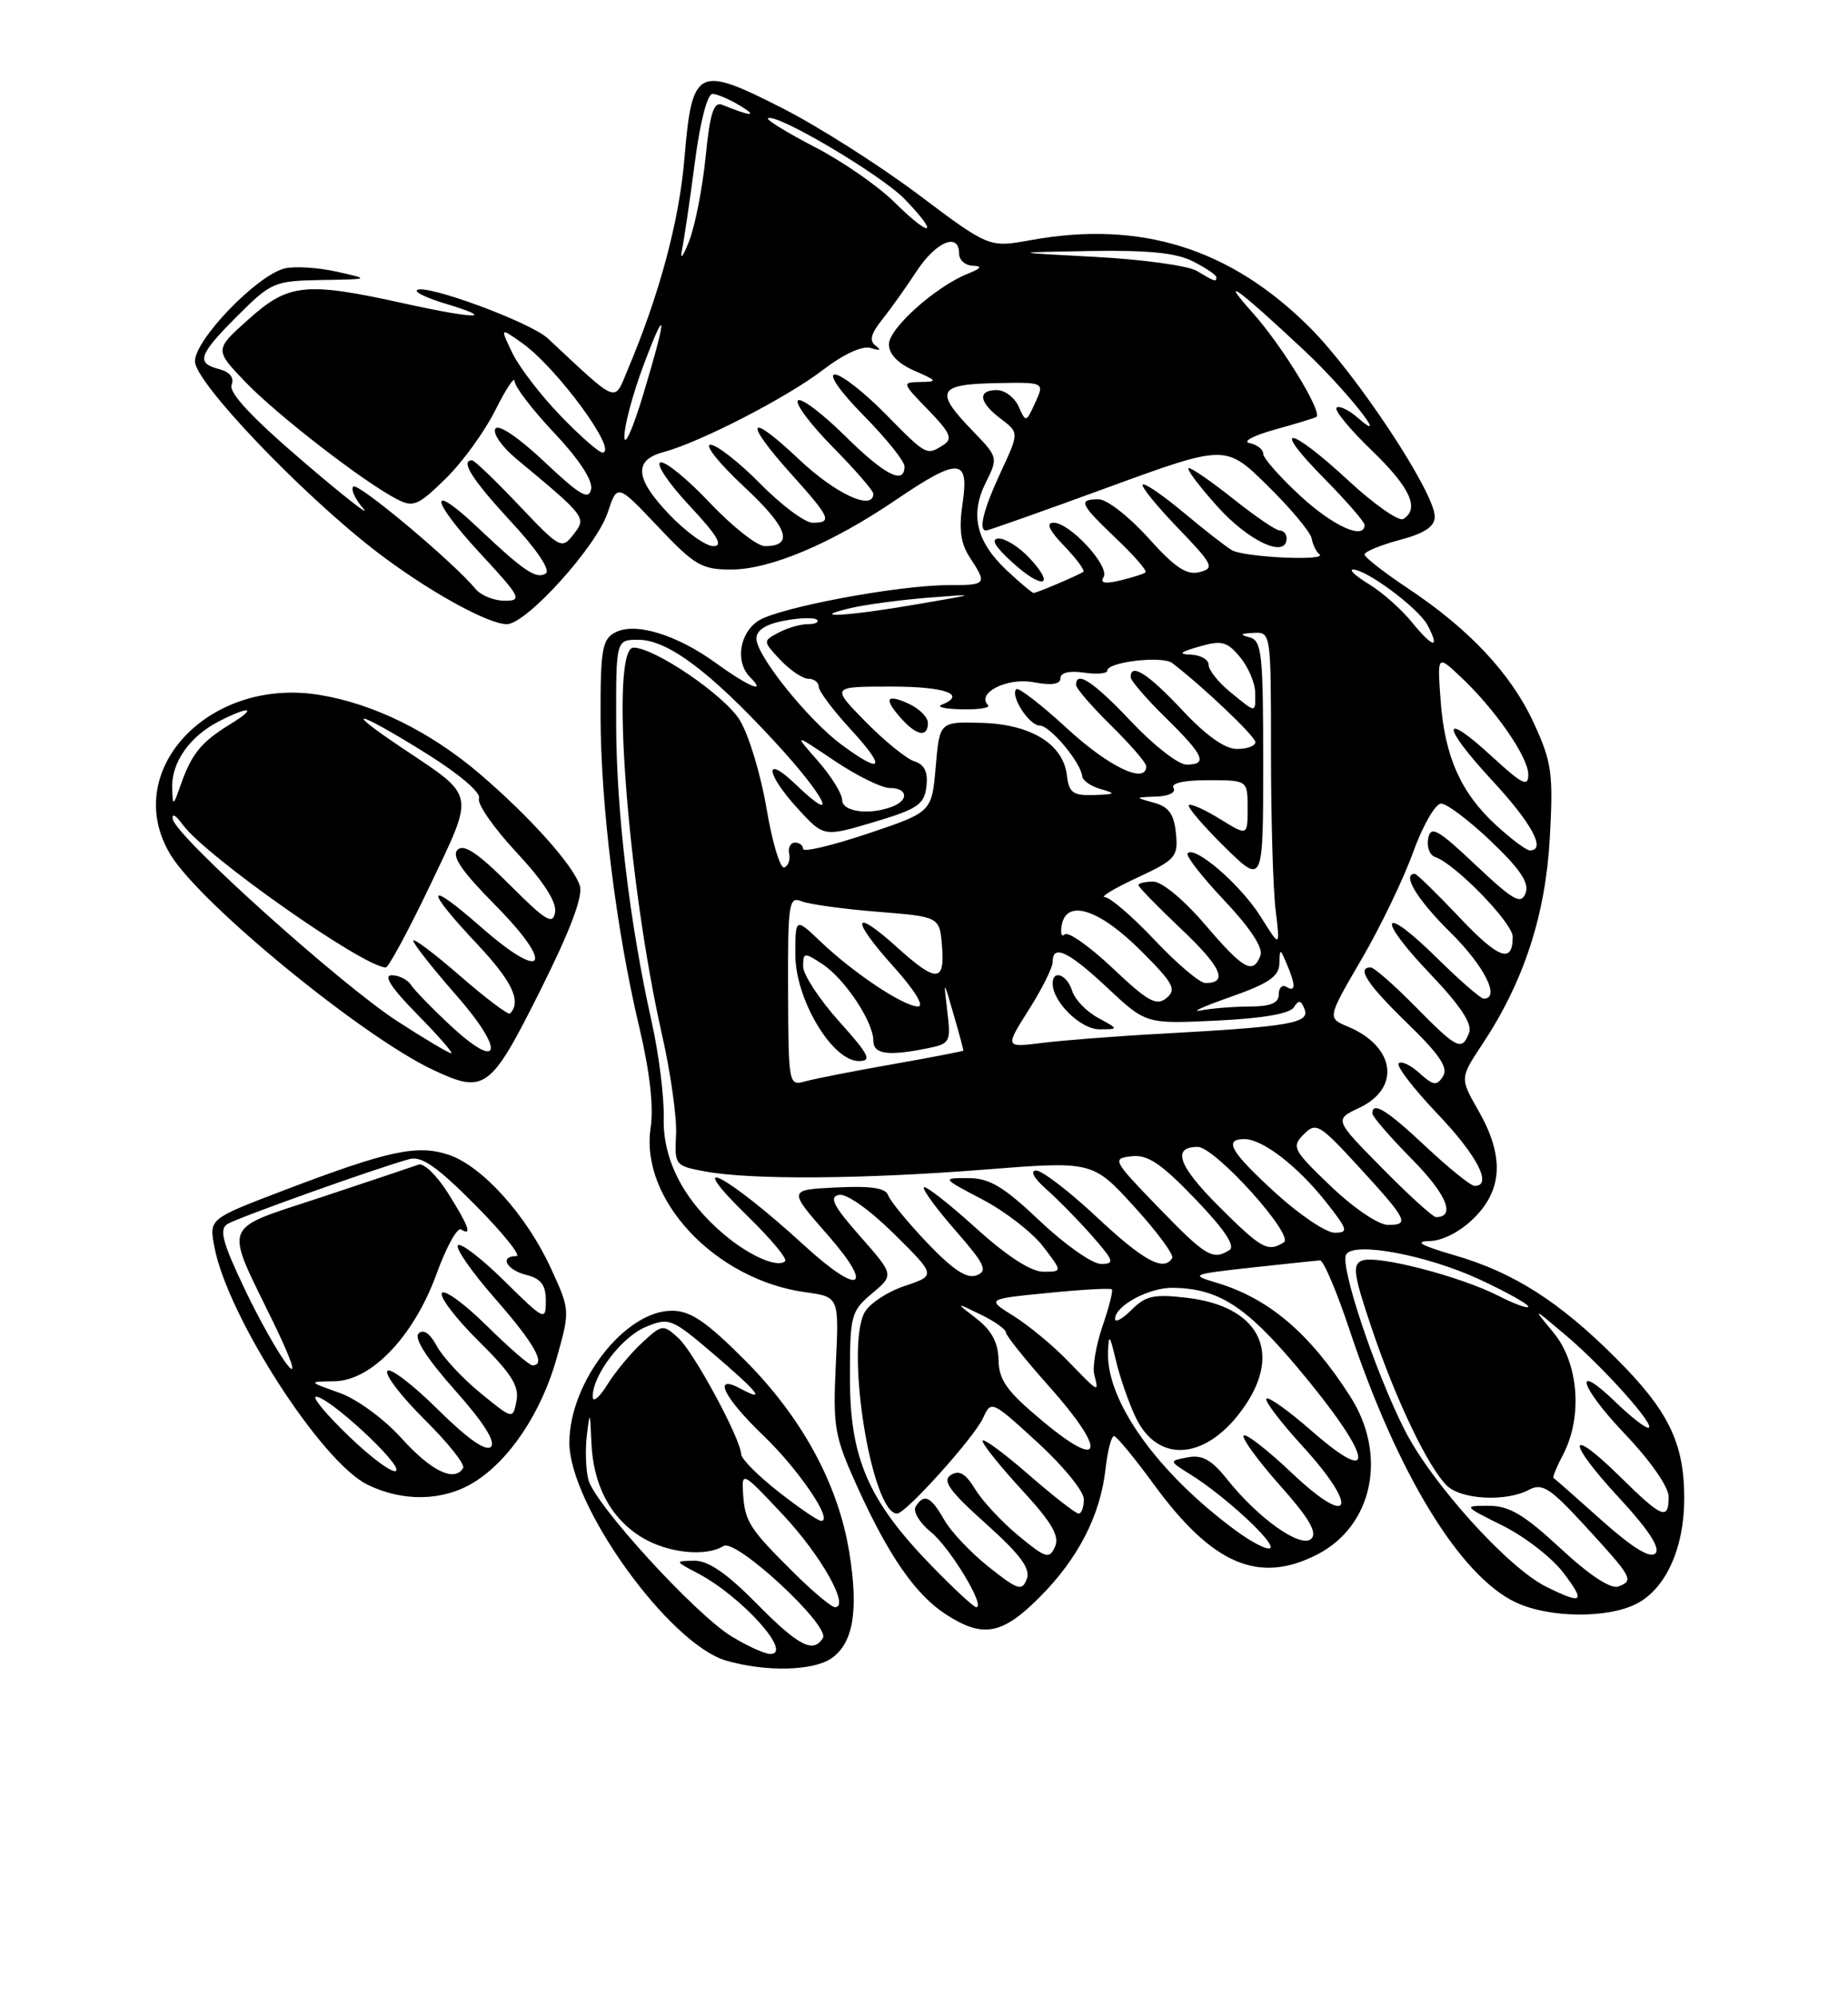 <?xml version="1.0" encoding="UTF-8" standalone="no"?>
<!DOCTYPE svg PUBLIC "-//W3C//DTD SVG 1.1//EN" "http://www.w3.org/Graphics/SVG/1.1/DTD/svg11.dtd" >
<svg xmlns="http://www.w3.org/2000/svg" xmlns:xlink="http://www.w3.org/1999/xlink" version="1.1" viewBox="0 0 237 256">
 <g >
 <path fill="currentColor"
d=" M 106.65 212.54 C 109.43 210.58 110.13 206.47 108.92 198.98 C 107.51 190.23 102.84 181.65 95.47 174.28 C 90.54 169.35 88.54 168.00 86.17 168.00 C 80.17 168.00 73.07 177.10 73.02 184.85 C 72.97 192.87 85.81 210.74 93.15 212.85 C 98.23 214.32 104.31 214.17 106.65 212.54 Z  M 133.30 204.75 C 138.27 199.77 141.10 194.27 141.78 188.29 C 142.04 185.93 142.54 184.03 142.88 184.07 C 143.22 184.11 145.53 186.91 148.00 190.29 C 155.50 200.54 161.43 203.08 168.92 199.25 C 176.08 195.58 177.98 186.47 173.14 178.95 C 167.96 170.87 162.73 166.43 156.07 164.43 C 152.61 163.39 152.74 163.33 160.50 162.47 C 164.90 161.99 168.86 161.57 169.29 161.55 C 169.73 161.52 171.44 165.55 173.09 170.50 C 179.22 188.88 187.21 201.97 194.37 205.37 C 198.63 207.39 206.18 207.48 209.91 205.54 C 213.64 203.62 216.00 198.39 216.00 192.07 C 216.00 184.96 214.00 180.84 207.28 174.12 C 199.98 166.82 194.11 163.08 186.50 160.88 C 182.23 159.64 181.32 159.12 183.33 159.07 C 185.05 159.03 187.29 157.86 189.08 156.08 C 192.73 152.42 192.90 148.11 189.60 142.35 C 187.22 138.19 187.22 138.19 190.10 133.85 C 195.43 125.81 198.21 117.30 198.76 107.37 C 199.21 99.13 199.02 97.71 196.73 92.73 C 193.83 86.40 188.48 80.67 180.53 75.39 C 177.49 73.37 175.00 71.42 175.00 71.07 C 175.00 70.71 177.03 69.87 179.50 69.21 C 182.72 68.35 184.00 67.50 184.00 66.21 C 184.00 63.13 174.01 48.01 168.01 42.01 C 157.83 31.83 146.28 28.21 132.18 30.78 C 126.85 31.75 126.85 31.75 117.73 24.90 C 112.71 21.14 104.85 16.15 100.25 13.82 C 89.41 8.32 88.76 8.66 87.77 20.37 C 87.10 28.36 84.56 37.78 80.51 47.37 C 78.70 51.65 79.47 51.96 70.25 43.37 C 68.00 41.28 54.39 36.28 53.46 37.20 C 53.20 37.47 54.83 38.23 57.09 38.91 C 63.82 40.93 61.10 40.93 52.00 38.93 C 39.18 36.09 37.03 36.31 31.88 40.92 C 27.50 44.83 27.50 44.83 31.50 48.99 C 35.57 53.22 46.59 61.74 50.86 63.96 C 53.00 65.07 53.59 64.83 57.13 61.37 C 59.29 59.27 62.16 55.31 63.52 52.58 C 64.89 49.84 66.00 48.17 66.00 48.86 C 66.00 49.55 68.29 52.54 71.09 55.50 C 74.24 58.84 76.03 61.56 75.81 62.69 C 75.52 64.16 74.39 63.50 69.82 59.19 C 66.47 56.04 63.92 54.32 63.53 54.95 C 63.17 55.54 64.35 57.25 66.16 58.76 C 75.21 66.28 75.24 66.32 73.55 68.50 C 72.04 70.44 71.84 70.34 66.54 64.75 C 63.54 61.59 60.84 59.00 60.54 59.00 C 58.98 59.00 60.56 61.49 65.53 66.86 C 68.87 70.46 70.64 73.10 69.99 73.51 C 68.76 74.27 67.20 73.22 61.27 67.62 C 54.90 61.60 55.10 63.92 61.55 70.89 C 66.80 76.55 67.03 77.00 64.73 77.00 C 63.36 77.00 61.68 76.32 60.98 75.48 C 58.10 72.00 45.88 61.78 45.31 62.36 C 44.96 62.71 45.54 63.98 46.59 65.18 C 47.64 66.39 44.14 63.66 38.82 59.10 C 32.35 53.57 29.32 50.33 29.70 49.35 C 30.06 48.41 29.49 47.68 28.13 47.32 C 25.09 46.53 25.43 45.51 30.47 40.47 C 34.78 36.17 35.18 36.00 41.22 35.89 C 47.50 35.79 47.50 35.79 43.14 34.81 C 40.74 34.28 37.75 34.10 36.49 34.41 C 32.94 35.30 25.00 43.53 25.00 46.31 C 25.00 48.97 38.49 63.13 48.12 70.58 C 54.59 75.57 62.52 80.00 65.00 80.00 C 67.50 80.00 76.50 70.05 77.93 65.71 C 79.16 61.99 79.16 61.99 84.37 67.49 C 89.07 72.46 89.98 73.00 93.76 73.00 C 98.76 73.00 106.65 69.67 114.87 64.09 C 122.94 58.61 124.32 58.67 123.45 64.50 C 122.95 67.85 123.19 69.64 124.39 71.47 C 126.63 74.89 126.54 75.00 121.63 75.00 C 115.17 75.00 99.84 77.88 97.25 79.57 C 94.81 81.17 94.27 84.87 96.20 86.80 C 98.41 89.01 96.02 88.03 91.85 85.01 C 86.76 81.32 81.42 79.70 78.86 81.08 C 77.24 81.94 77.00 83.33 77.02 91.79 C 77.04 103.22 79.03 119.25 81.97 131.59 C 83.34 137.38 83.85 141.85 83.44 144.57 C 82.06 153.77 91.76 164.05 103.30 165.63 C 107.61 166.22 107.61 166.22 107.19 174.88 C 106.81 182.93 107.00 184.05 109.93 190.53 C 113.98 199.46 117.45 204.45 121.37 206.96 C 126.07 209.98 128.53 209.52 133.30 204.75 Z  M 60.72 190.03 C 65.32 187.22 69.44 181.06 71.41 174.02 C 73.11 167.97 73.11 167.92 70.67 162.60 C 67.55 155.78 61.82 149.42 57.50 148.00 C 53.47 146.67 49.75 147.48 36.16 152.66 C 26.82 156.23 26.82 156.23 27.49 159.80 C 29.15 168.66 41.19 187.37 47.10 190.28 C 51.64 192.52 56.80 192.42 60.72 190.03 Z  M 69.25 127.03 C 73.13 119.28 74.79 114.89 74.36 113.53 C 73.56 110.94 67.98 104.71 61.54 99.20 C 55.19 93.78 47.88 90.18 40.92 89.06 C 26.68 86.76 15.39 98.92 21.88 109.57 C 25.72 115.87 46.42 132.83 55.50 137.11 C 62.17 140.25 62.88 139.73 69.25 127.03 Z  M 93.82 209.74 C 89.14 206.89 76.23 192.76 75.45 189.64 C 75.12 188.34 75.04 185.75 75.27 183.89 C 75.64 180.82 75.69 180.90 75.84 184.80 C 76.05 190.35 78.29 194.59 82.30 197.04 C 85.61 199.06 90.54 199.58 92.79 198.15 C 94.37 197.15 106.50 208.38 105.53 209.96 C 104.29 211.96 102.40 210.97 97.00 205.50 C 93.19 201.64 90.81 200.01 89.03 200.04 C 86.51 200.08 86.51 200.09 89.50 201.66 C 95.14 204.63 101.77 212.01 98.79 211.99 C 98.08 211.99 95.84 210.98 93.82 209.74 Z  M 101.89 201.67 C 96.14 195.98 95.54 195.06 95.30 191.50 C 95.11 188.55 95.19 188.59 100.42 194.16 C 105.29 199.34 109.04 206.00 107.09 206.00 C 106.64 206.00 104.30 204.05 101.89 201.67 Z  M 99.81 191.18 C 97.23 189.16 95.09 187.01 95.06 186.41 C 94.95 184.32 88.98 173.30 86.99 171.49 C 85.04 169.72 84.90 169.74 82.36 172.09 C 80.91 173.41 78.90 175.85 77.87 177.50 C 76.85 179.15 76.01 179.82 76.01 179.00 C 76.01 176.23 79.74 171.35 82.85 170.06 C 85.81 168.84 86.14 168.97 91.47 173.51 C 97.30 178.50 98.30 179.77 95.00 178.00 C 91.30 176.02 92.78 179.09 97.89 183.99 C 102.48 188.39 107.00 195.08 105.28 194.93 C 104.85 194.89 102.39 193.21 99.81 191.18 Z  M 119.36 200.58 C 111.34 192.30 109.00 186.88 109.00 176.62 C 109.00 168.58 109.13 168.07 111.83 165.79 C 114.67 163.41 114.67 163.41 110.30 158.45 C 106.88 154.58 106.29 153.42 107.59 153.15 C 108.55 152.95 111.50 155.03 114.65 158.14 C 120.05 163.48 120.05 163.48 116.01 164.83 C 113.79 165.57 111.48 167.10 110.87 168.24 C 108.38 172.90 111.80 194.00 115.05 194.00 C 116.16 194.00 124.92 184.26 126.07 181.76 C 127.11 179.46 127.19 179.50 133.06 184.88 C 136.33 187.87 139.00 191.14 139.00 192.16 C 139.00 193.17 138.70 194.00 138.33 194.00 C 137.96 194.00 135.03 191.72 131.83 188.93 C 128.62 186.14 126.00 184.23 126.01 184.68 C 126.01 185.13 128.28 187.96 131.06 190.98 C 134.90 195.15 135.91 196.88 135.30 198.25 C 134.57 199.87 134.14 199.74 130.63 196.85 C 128.50 195.09 126.01 192.42 125.08 190.90 C 123.85 188.87 123.02 188.38 121.95 189.05 C 120.80 189.77 121.74 191.08 126.43 195.29 C 130.89 199.29 132.19 201.06 131.68 202.39 C 131.07 203.98 130.55 203.81 126.83 200.86 C 124.53 199.04 121.94 196.31 121.08 194.78 C 119.37 191.78 118.50 191.38 117.43 193.11 C 117.05 193.72 117.93 195.18 119.38 196.36 C 121.86 198.38 126.46 206.00 125.20 206.00 C 124.88 206.00 122.25 203.56 119.36 200.58 Z  M 198.32 203.39 C 193.39 200.96 183.58 190.09 180.12 183.24 C 176.29 175.65 171.79 162.15 172.64 160.78 C 173.67 159.11 183.01 160.87 189.75 163.99 C 193.19 165.59 196.00 167.15 196.00 167.47 C 196.00 167.78 194.29 167.17 192.19 166.10 C 187.26 163.58 176.61 160.83 174.68 161.57 C 173.40 162.06 173.58 163.35 175.94 170.32 C 179.03 179.45 183.09 187.95 185.53 190.39 C 187.36 192.22 193.15 192.52 196.09 190.95 C 197.78 190.05 198.79 190.70 203.28 195.58 C 209.38 202.23 209.57 202.57 207.56 203.34 C 206.59 203.71 203.89 201.95 200.13 198.46 C 195.46 194.13 193.55 193.00 190.92 193.00 C 187.64 193.00 187.66 193.03 192.72 195.55 C 195.54 196.95 199.02 199.65 200.47 201.55 C 203.39 205.38 203.01 205.70 198.32 203.39 Z  M 205.39 194.85 C 202.15 191.95 199.38 189.51 199.23 189.44 C 199.08 189.36 199.64 187.99 200.48 186.40 C 202.99 181.57 202.45 174.70 199.25 170.83 C 196.50 167.50 196.50 167.50 200.83 171.17 C 205.70 175.28 212.57 183.00 211.38 183.00 C 210.95 183.00 209.12 181.57 207.31 179.82 C 201.61 174.29 202.51 177.63 208.38 183.79 C 211.65 187.22 214.00 190.58 214.00 191.84 C 214.00 194.93 213.16 194.58 207.81 189.31 C 200.98 182.59 200.82 184.61 207.60 191.93 C 211.44 196.08 212.97 198.43 212.30 199.10 C 211.62 199.78 209.36 198.39 205.39 194.85 Z  M 158.41 196.12 C 148.42 188.74 141.87 179.57 142.10 173.28 C 142.19 170.90 142.33 171.06 143.11 174.37 C 143.61 176.49 144.74 179.76 145.63 181.63 C 148.56 187.82 154.99 187.11 159.73 180.08 C 164.41 173.12 161.32 167.42 152.28 166.35 C 148.01 165.84 146.93 166.07 145.12 167.88 C 143.96 169.04 143.00 169.58 143.00 169.06 C 143.00 167.35 147.39 165.00 150.47 165.06 C 156.26 165.16 159.76 167.40 166.34 175.21 C 175.96 186.63 176.94 191.04 168.15 183.35 C 165.27 180.83 162.68 178.98 162.41 179.26 C 162.14 179.53 164.22 182.27 167.04 185.35 C 174.36 193.37 173.34 196.04 165.70 188.82 C 162.52 185.81 159.72 183.64 159.49 184.01 C 159.26 184.38 161.37 187.26 164.17 190.41 C 167.86 194.54 168.97 196.43 168.18 197.22 C 166.88 198.52 161.43 194.69 157.38 189.61 C 155.38 187.10 154.18 186.43 152.32 186.79 C 149.89 187.25 149.89 187.25 152.69 189.00 C 157.02 191.69 163.57 197.73 162.91 198.41 C 162.59 198.74 160.56 197.71 158.41 196.12 Z  M 133.81 182.23 C 129.14 178.35 128.11 176.93 128.06 174.33 C 128.02 172.10 127.19 170.54 125.25 169.03 C 122.50 166.90 122.50 166.90 125.75 168.48 C 127.54 169.34 129.00 170.38 129.00 170.78 C 129.01 171.17 131.52 174.31 134.58 177.74 C 141.95 186.01 141.50 188.63 133.81 182.23 Z  M 136.95 174.43 C 135.05 172.47 131.93 169.89 130.00 168.68 C 126.50 166.50 126.50 166.50 134.39 165.72 C 138.72 165.29 142.42 165.08 142.59 165.26 C 142.77 165.43 142.23 167.56 141.39 169.99 C 140.56 172.42 140.08 175.21 140.34 176.20 C 140.96 178.58 140.94 178.56 136.95 174.43 Z  M 103.21 159.69 C 93.06 150.40 87.18 147.41 96.05 156.05 C 98.90 158.83 100.99 161.34 100.69 161.64 C 99.77 162.56 96.14 160.99 92.90 158.26 C 87.69 153.88 84.98 148.65 85.12 143.27 C 85.19 140.65 84.50 135.12 83.58 131.00 C 80.74 118.30 79.04 104.00 79.02 92.75 C 79.00 82.00 79.00 82.00 81.85 82.00 C 85.60 82.00 90.97 86.00 99.27 94.97 C 105.91 102.15 107.87 106.13 101.99 100.49 C 97.92 96.59 98.19 99.14 102.32 103.65 C 105.64 107.28 105.64 107.28 112.07 105.37 C 117.69 103.69 118.54 103.12 118.81 100.81 C 119.03 98.95 118.57 98.00 117.26 97.58 C 116.25 97.26 113.43 94.97 111.00 92.50 C 106.58 88.00 106.58 88.00 114.29 88.00 C 121.26 88.00 124.05 89.01 120.75 90.34 C 120.06 90.62 121.26 90.88 123.42 90.92 C 125.57 90.96 127.05 90.72 126.71 90.38 C 125.17 88.83 129.17 86.81 132.53 87.44 C 134.87 87.88 136.00 87.71 136.00 86.93 C 136.00 86.21 137.14 85.94 139.00 86.21 C 140.65 86.46 142.00 86.34 142.00 85.96 C 142.00 84.84 149.08 84.01 150.34 84.99 C 154.36 88.07 161.00 94.39 161.00 95.13 C 161.00 95.61 159.94 96.00 158.64 96.00 C 157.09 96.00 154.66 94.27 151.60 91.00 C 147.23 86.34 145.00 84.91 145.00 86.79 C 145.00 87.23 147.02 89.57 149.50 92.00 C 154.43 96.84 154.94 98.00 152.15 98.00 C 151.12 98.00 147.95 95.53 145.09 92.50 C 140.24 87.38 138.00 85.89 138.00 87.79 C 138.00 88.23 140.03 90.57 142.50 93.00 C 144.97 95.43 147.00 97.77 147.00 98.21 C 147.00 100.58 142.24 98.32 136.91 93.42 C 133.57 90.34 130.61 88.06 130.34 88.33 C 129.51 89.16 131.98 93.00 133.35 93.00 C 134.66 93.00 138.62 97.72 138.79 99.50 C 138.84 100.05 139.92 100.79 141.19 101.15 C 143.18 101.71 143.06 101.81 140.32 101.90 C 137.59 101.99 137.09 101.62 136.82 99.35 C 136.34 95.36 132.19 92.82 125.87 92.65 C 120.50 92.50 120.50 92.50 120.00 98.30 C 119.50 104.10 119.50 104.10 111.25 106.86 C 106.71 108.38 103.00 109.26 103.00 108.81 C 103.00 108.37 102.53 108.00 101.96 108.00 C 101.38 108.00 101.04 108.65 101.21 109.43 C 101.37 110.22 101.08 111.01 100.57 111.18 C 100.06 111.36 99.03 107.94 98.30 103.59 C 97.56 99.24 96.02 94.16 94.87 92.30 C 92.91 89.11 83.98 83.03 81.25 83.01 C 78.21 82.99 80.42 112.88 84.94 132.80 C 86.02 137.59 86.82 143.28 86.70 145.46 C 86.50 149.35 86.58 149.44 90.50 150.16 C 96.44 151.24 110.61 151.14 126.26 149.91 C 140.13 148.82 140.13 148.82 145.46 154.66 C 148.39 157.87 150.58 160.84 150.33 161.25 C 149.26 163.03 146.67 161.62 140.66 156.00 C 137.13 152.70 133.63 150.01 132.87 150.03 C 132.06 150.05 132.61 151.04 134.20 152.44 C 135.69 153.75 138.32 156.44 140.06 158.41 C 142.88 161.63 143.00 162.00 141.19 162.00 C 140.09 162.00 136.56 159.53 133.37 156.50 C 128.67 152.06 126.90 151.00 124.16 151.00 C 120.77 151.00 120.77 151.00 126.01 153.75 C 128.90 155.26 132.38 157.96 133.76 159.75 C 136.26 163.00 136.26 163.00 133.80 163.00 C 132.22 163.00 129.13 161.00 125.13 157.38 C 121.71 154.28 118.72 151.95 118.49 152.18 C 118.25 152.41 120.07 154.90 122.52 157.70 C 126.32 162.05 126.72 162.89 125.25 163.46 C 124.00 163.94 122.23 162.77 118.92 159.31 C 116.40 156.66 114.14 153.91 113.90 153.19 C 113.59 152.27 111.69 151.98 107.26 152.20 C 101.07 152.50 101.07 152.50 106.12 158.25 C 112.23 165.21 110.29 166.17 103.21 159.69 Z  M 119.00 92.66 C 119.00 91.92 117.88 90.81 116.50 90.18 C 113.60 88.86 113.30 89.57 115.65 92.17 C 117.61 94.33 119.00 94.53 119.00 92.66 Z  M 148.55 154.75 C 142.70 148.71 142.59 148.49 145.11 148.20 C 147.18 147.96 148.89 149.10 153.29 153.68 C 157.02 157.56 158.47 159.72 157.68 160.22 C 155.53 161.58 154.65 161.05 148.55 154.75 Z  M 156.25 154.56 C 151.10 149.41 150.26 147.00 153.60 147.00 C 155.82 147.00 166.05 158.34 164.65 159.23 C 162.60 160.54 161.78 160.08 156.25 154.56 Z  M 163.58 152.90 C 157.80 147.62 156.87 146.00 159.60 146.00 C 161.91 146.00 166.40 149.45 170.02 154.02 C 172.87 157.62 172.98 158.00 171.16 158.00 C 170.06 158.00 166.65 155.70 163.58 152.90 Z  M 170.68 152.05 C 165.82 147.40 165.60 147.00 167.19 145.40 C 168.77 143.80 169.19 144.05 174.19 149.48 C 180.50 156.36 180.83 157.00 178.01 157.00 C 176.79 157.00 173.61 154.85 170.68 152.05 Z  M 177.28 149.75 C 171.11 143.50 171.11 143.50 174.31 142.00 C 179.68 139.47 178.95 134.14 172.86 131.58 C 170.22 130.48 170.22 130.48 174.59 122.99 C 177.00 118.87 179.98 112.69 181.22 109.25 C 182.47 105.81 184.08 103.00 184.82 103.00 C 185.55 103.00 188.44 105.18 191.24 107.85 C 194.99 111.43 196.15 113.18 195.65 114.48 C 195.07 115.99 194.11 115.45 189.26 110.88 C 184.37 106.27 183.49 105.78 183.16 107.46 C 182.95 108.54 183.35 109.62 184.06 109.85 C 186.62 110.71 194.00 118.29 194.00 120.07 C 194.00 123.58 192.20 122.91 187.07 117.48 C 184.22 114.47 181.69 112.00 181.44 112.00 C 179.74 112.00 181.76 115.33 186.00 119.50 C 190.36 123.80 192.48 128.00 190.28 128.00 C 189.89 128.00 187.20 125.66 184.31 122.81 C 177.14 115.73 176.37 117.44 183.40 124.81 C 187.28 128.87 188.85 131.24 188.41 132.36 C 187.49 134.77 186.91 134.49 181.50 129.00 C 178.79 126.25 176.22 124.00 175.79 124.00 C 173.92 124.00 175.35 126.17 180.50 131.17 C 184.64 135.18 185.76 136.86 185.06 137.96 C 184.26 139.21 183.82 139.15 182.05 137.55 C 180.92 136.52 179.71 135.95 179.38 136.29 C 179.04 136.63 181.29 139.55 184.38 142.79 C 189.46 148.12 191.46 152.00 189.11 152.00 C 188.63 152.00 185.83 149.75 182.90 147.00 C 177.84 142.25 176.00 141.11 176.00 142.72 C 176.00 143.11 178.30 145.77 181.12 148.62 C 185.53 153.09 186.73 156.00 184.16 156.00 C 183.77 156.00 180.67 153.19 177.28 149.75 Z  M 101.07 127.00 C 101.03 115.80 101.17 114.86 102.77 115.51 C 103.72 115.90 108.10 116.51 112.50 116.86 C 120.50 117.50 120.50 117.50 120.81 121.25 C 121.20 125.96 120.09 125.98 114.98 121.36 C 109.30 116.24 109.06 117.74 114.56 123.86 C 117.30 126.90 118.59 129.00 117.73 129.00 C 115.89 129.00 109.49 124.74 105.25 120.70 C 102.00 117.61 102.00 117.61 102.00 122.37 C 102.00 128.09 106.73 136.00 110.14 136.00 C 111.87 136.00 111.47 135.21 107.59 130.89 C 105.07 128.08 103.00 124.92 103.00 123.87 C 103.00 122.06 103.14 122.04 105.48 123.58 C 108.33 125.45 112.00 130.96 112.00 133.37 C 112.00 135.12 113.82 135.39 118.87 134.38 C 121.86 133.78 121.96 133.59 121.49 129.63 C 120.99 125.50 120.99 125.50 122.29 130.00 C 123.01 132.47 123.57 134.57 123.55 134.66 C 123.52 134.74 119.45 135.53 114.50 136.40 C 109.55 137.27 104.51 138.26 103.31 138.59 C 101.14 139.20 101.12 139.07 101.07 127.00 Z  M 131.93 129.44 C 133.62 126.78 135.00 124.02 135.00 123.30 C 135.00 120.97 136.99 121.91 142.03 126.62 C 146.97 131.25 146.97 131.25 156.06 130.81 C 161.92 130.53 165.43 129.93 165.94 129.10 C 166.55 128.12 166.85 128.18 167.31 129.36 C 167.99 131.15 165.37 131.59 149.00 132.49 C 143.22 132.80 136.33 133.34 133.68 133.67 C 128.87 134.27 128.87 134.27 131.93 129.44 Z  M 140.82 130.46 C 139.34 129.66 137.85 128.11 137.50 127.00 C 136.84 124.91 135.00 124.22 135.00 126.06 C 135.00 128.42 138.60 131.94 141.00 131.93 C 143.50 131.92 143.50 131.92 140.82 130.46 Z  M 157.75 127.80 C 162.62 126.10 164.02 125.16 164.07 123.56 C 164.14 121.52 164.15 121.52 165.00 123.50 C 166.18 126.25 166.18 127.23 165.00 126.50 C 164.45 126.16 164.00 126.58 164.00 127.44 C 164.00 128.57 162.97 129.00 160.25 129.01 C 158.19 129.02 155.38 129.24 154.00 129.51 C 152.62 129.78 154.31 129.01 157.75 127.80 Z  M 142.70 124.10 C 139.74 121.30 136.97 119.35 136.55 119.76 C 136.13 120.17 135.96 119.60 136.18 118.50 C 136.84 115.19 141.02 116.57 146.31 121.85 C 150.49 126.02 150.93 126.82 149.60 127.92 C 148.31 128.98 147.23 128.38 142.70 124.10 Z  M 148.09 120.50 C 145.23 117.47 142.35 115.00 141.69 114.99 C 141.04 114.98 142.89 113.87 145.81 112.51 C 150.79 110.19 151.11 109.82 150.81 106.81 C 150.57 104.35 149.90 103.41 148.00 102.89 C 145.50 102.20 145.50 102.20 148.31 102.10 C 149.91 102.04 150.85 101.57 150.50 101.00 C 150.12 100.38 151.82 100.00 154.94 100.00 C 160.00 100.00 160.00 100.00 160.00 103.58 C 160.00 107.16 160.00 107.16 156.45 104.97 C 154.49 103.76 152.70 102.96 152.47 103.20 C 152.24 103.43 154.29 105.83 157.02 108.52 C 162.00 113.42 162.00 113.42 162.00 97.79 C 162.00 83.73 161.82 82.10 160.25 81.69 C 158.93 81.35 159.06 81.20 160.75 81.12 C 162.99 81.00 163.00 81.06 163.00 96.36 C 163.00 104.81 163.26 113.92 163.59 116.61 C 164.18 121.50 164.18 121.50 161.68 117.50 C 159.16 113.47 153.30 108.37 152.31 109.36 C 152.02 109.65 154.13 112.37 157.01 115.41 C 160.35 118.95 162.02 121.49 161.65 122.47 C 160.69 124.96 159.49 124.29 154.54 118.50 C 151.87 115.37 149.02 113.00 147.92 113.00 C 146.87 113.00 146.00 113.20 146.00 113.44 C 146.00 113.69 148.47 116.22 151.48 119.07 C 156.65 123.96 157.56 126.00 154.59 126.00 C 153.87 126.00 150.95 123.53 148.09 120.50 Z  M 191.85 105.75 C 187.32 101.58 185.27 96.95 184.75 89.72 C 184.33 83.94 184.33 83.94 187.29 86.72 C 191.73 90.88 196.00 97.04 196.00 99.28 C 196.00 100.92 195.23 100.54 191.42 97.04 C 184.80 90.93 184.76 92.90 191.36 100.03 C 196.47 105.54 198.33 109.00 196.20 109.00 C 195.75 109.00 193.80 107.54 191.85 105.75 Z  M 108.00 102.53 C 108.00 101.73 106.60 99.48 104.89 97.53 C 101.78 93.99 101.78 93.99 106.99 97.49 C 109.86 99.42 113.06 101.00 114.10 101.00 C 116.40 101.00 116.61 102.55 114.42 103.39 C 111.49 104.52 108.00 104.05 108.00 102.53 Z  M 107.94 95.46 C 103.66 92.30 97.02 84.05 97.01 81.86 C 97.00 80.77 98.20 80.00 100.60 79.55 C 102.58 79.18 104.46 79.13 104.77 79.44 C 105.08 79.75 104.55 80.00 103.60 80.00 C 102.65 80.00 100.96 80.49 99.84 81.09 C 97.82 82.17 97.82 82.18 100.08 84.59 C 101.33 85.91 102.95 87.00 103.67 87.00 C 104.40 87.00 105.00 87.46 105.00 88.02 C 105.00 88.58 106.86 91.06 109.13 93.52 C 113.71 98.50 113.20 99.34 107.94 95.46 Z  M 157.75 88.68 C 156.24 87.44 155.00 85.88 155.00 85.21 C 155.00 84.55 153.99 83.96 152.75 83.91 C 151.04 83.84 151.29 83.59 153.81 82.87 C 156.67 82.04 157.36 82.22 159.02 84.21 C 160.07 85.47 160.95 87.51 160.97 88.75 C 161.01 91.46 161.15 91.46 157.75 88.68 Z  M 181.07 79.75 C 179.74 78.10 177.26 75.91 175.57 74.88 C 173.88 73.85 172.96 73.01 173.52 73.00 C 175.26 73.00 181.89 77.93 183.06 80.10 C 184.74 83.26 183.78 83.08 181.07 79.75 Z  M 109.00 77.96 C 110.92 77.50 115.42 76.90 119.00 76.61 C 125.50 76.10 125.50 76.10 117.50 77.47 C 108.73 78.98 103.44 79.29 109.00 77.96 Z  M 129.16 73.15 C 125.21 69.46 124.36 65.98 126.42 61.86 C 128.01 58.67 127.99 58.59 124.83 55.32 C 119.82 50.16 120.22 49.27 127.59 49.11 C 133.97 48.98 133.97 48.98 132.77 51.60 C 131.60 54.17 131.56 54.18 130.64 52.11 C 130.12 50.95 128.86 50.00 127.85 50.00 C 125.32 50.00 125.53 51.55 128.35 53.68 C 130.70 55.45 130.70 55.45 128.36 60.48 C 126.13 65.26 125.44 68.00 126.47 68.00 C 126.73 68.00 133.75 65.52 142.06 62.48 C 157.18 56.96 157.18 56.96 162.54 62.23 C 165.50 65.13 168.04 68.17 168.21 69.00 C 168.37 69.83 168.81 70.74 169.20 71.03 C 170.40 71.94 159.52 71.44 157.97 70.51 C 157.16 70.03 154.36 67.84 151.74 65.65 C 149.13 63.47 146.79 61.87 146.55 62.11 C 146.31 62.35 148.34 64.85 151.05 67.66 C 155.58 72.37 155.81 72.82 153.84 73.33 C 152.19 73.76 150.69 72.76 147.26 68.94 C 144.82 66.23 141.96 64.00 140.91 64.00 C 138.21 64.00 138.47 64.57 143.16 69.04 C 145.46 71.22 147.14 73.16 146.91 73.36 C 146.69 73.56 145.22 74.02 143.67 74.40 C 141.69 74.87 141.04 74.74 141.53 73.96 C 142.37 72.60 137.22 67.00 135.13 67.00 C 134.10 67.00 134.52 67.94 136.49 69.99 C 138.07 71.63 139.16 73.12 138.93 73.29 C 138.32 73.72 132.98 76.00 132.56 76.00 C 132.37 76.00 130.84 74.72 129.16 73.15 Z  M 132.00 71.50 C 130.71 70.12 128.94 69.01 128.08 69.03 C 127.01 69.05 127.59 70.05 129.85 72.10 C 133.74 75.65 135.45 75.17 132.00 71.50 Z  M 165.00 69.00 C 165.00 68.45 164.61 68.00 164.13 68.00 C 163.65 68.00 161.00 66.20 158.24 64.00 C 155.47 61.80 152.88 60.00 152.47 60.00 C 152.05 60.00 153.69 62.20 156.11 64.90 C 160.14 69.40 165.00 71.64 165.00 69.00 Z  M 85.79 65.90 C 81.44 61.33 81.23 58.98 85.08 57.95 C 89.73 56.71 100.86 50.99 105.45 47.48 C 108.29 45.32 110.61 44.26 111.73 44.62 C 112.87 44.98 113.08 44.88 112.32 44.33 C 111.45 43.69 111.66 42.82 113.12 40.98 C 114.21 39.62 116.21 36.81 117.56 34.75 C 120.05 30.96 123.00 29.74 123.00 32.50 C 123.00 33.33 123.79 34.03 124.75 34.06 C 126.03 34.11 125.86 34.38 124.13 35.08 C 119.99 36.73 114.00 42.09 114.00 44.13 C 114.00 45.39 115.17 46.60 117.25 47.51 C 120.22 48.80 120.29 48.93 118.05 48.96 C 115.64 49.00 115.65 49.05 119.04 52.54 C 121.89 55.48 122.22 56.25 120.99 57.03 C 118.81 58.41 118.85 58.43 113.50 53.00 C 110.79 50.25 107.90 48.00 107.07 48.00 C 106.20 48.00 107.77 50.23 110.78 53.28 C 113.65 56.19 116.00 59.11 116.00 59.78 C 116.00 62.21 113.46 60.90 108.31 55.81 C 105.41 52.95 102.73 50.94 102.33 51.33 C 101.94 51.73 103.95 54.41 106.81 57.31 C 109.66 60.20 112.00 62.89 112.00 63.28 C 112.00 65.55 107.15 63.31 102.44 58.85 C 95.86 52.63 95.26 53.85 101.50 60.79 C 106.51 66.36 106.79 67.00 104.21 67.00 C 103.23 67.00 100.21 64.75 97.50 62.00 C 94.79 59.25 91.91 57.00 91.11 57.00 C 90.30 57.00 92.25 59.43 95.44 62.40 C 101.06 67.63 101.88 70.00 98.09 70.00 C 97.10 70.00 93.93 67.50 91.04 64.45 C 88.16 61.40 85.30 59.07 84.69 59.27 C 84.08 59.47 85.76 61.97 88.43 64.82 C 92.02 68.66 92.81 70.00 91.48 70.00 C 90.50 70.00 87.94 68.16 85.79 65.90 Z  M 166.75 63.55 C 164.14 61.14 162.00 58.72 162.00 58.16 C 162.00 57.60 161.21 56.99 160.25 56.79 C 159.29 56.60 160.75 55.82 163.50 55.06 C 166.25 54.30 168.64 53.57 168.82 53.44 C 169.63 52.82 164.44 44.34 160.70 40.15 C 156.13 35.04 158.78 36.97 167.33 44.98 C 172.56 49.88 178.51 57.36 174.18 53.59 C 172.98 52.54 171.73 51.94 171.41 52.26 C 171.09 52.57 173.12 55.04 175.92 57.73 C 180.85 62.48 182.10 65.20 179.97 66.52 C 179.40 66.87 176.23 64.65 172.91 61.58 C 165.26 54.50 162.86 54.27 169.78 61.28 C 172.65 64.19 175.00 66.89 175.00 67.28 C 175.00 69.26 170.98 67.45 166.75 63.55 Z  M 71.85 53.25 C 69.33 50.64 66.56 47.03 65.70 45.23 C 64.13 41.96 64.13 41.96 67.00 44.00 C 71.48 47.19 79.39 58.00 77.25 58.00 C 76.80 58.00 74.36 55.86 71.85 53.25 Z  M 80.07 56.00 C 80.05 54.62 81.13 50.58 82.46 47.00 C 85.57 38.69 85.60 40.26 82.51 50.50 C 81.19 54.90 80.09 57.38 80.07 56.00 Z  M 153.50 34.73 C 152.40 34.06 146.55 33.25 140.50 32.93 C 129.50 32.35 129.50 32.35 139.80 32.17 C 147.35 32.05 150.89 32.41 153.05 33.53 C 154.67 34.36 156.00 35.26 156.00 35.53 C 156.00 36.18 155.78 36.11 153.50 34.73 Z  M 87.47 32.00 C 87.75 30.62 88.49 25.56 89.12 20.75 C 89.79 15.59 90.72 12.01 91.38 12.04 C 92.00 12.05 93.62 12.76 95.00 13.60 C 97.26 14.99 96.27 14.92 92.61 13.43 C 91.53 13.00 91.05 14.51 90.49 20.13 C 90.09 24.13 89.13 29.00 88.36 30.95 C 87.57 32.96 87.18 33.41 87.47 32.00 Z  M 114.73 25.94 C 112.66 23.88 108.08 20.70 104.54 18.87 C 101.01 17.04 98.29 15.38 98.49 15.18 C 99.34 14.33 112.97 22.37 116.03 25.53 C 120.58 30.23 119.43 30.59 114.73 25.94 Z  M 44.80 184.14 C 41.88 181.34 39.96 179.03 40.53 179.02 C 42.14 178.99 51.58 187.71 50.80 188.51 C 50.41 188.91 47.71 186.94 44.80 184.14 Z  M 51.50 184.35 C 49.23 181.84 45.77 179.31 43.50 178.51 C 39.50 177.09 39.50 177.09 42.87 177.04 C 47.64 176.98 53.07 171.28 55.99 163.27 C 57.23 159.84 58.65 157.28 59.13 157.58 C 60.60 158.49 60.11 157.14 57.44 152.90 C 56.03 150.66 54.34 149.03 53.69 149.27 C 53.03 149.51 47.42 151.39 41.21 153.45 C 28.21 157.76 28.71 156.45 35.06 169.50 C 37.40 174.31 38.13 176.50 36.90 175.00 C 35.77 173.62 33.26 169.18 31.33 165.12 C 28.54 159.25 28.09 157.56 29.16 156.89 C 30.46 156.08 48.44 149.66 52.53 148.56 C 54.07 148.14 56.11 149.57 61.00 154.50 C 64.54 158.08 66.89 161.00 66.22 161.00 C 64.01 161.00 64.95 162.77 67.50 163.41 C 69.39 163.89 70.00 164.69 70.00 166.73 C 70.00 169.34 69.83 169.26 64.69 164.19 C 61.77 161.31 59.09 159.25 58.73 159.61 C 58.36 159.97 60.53 163.07 63.53 166.49 C 68.56 172.22 70.11 175.00 68.28 175.00 C 67.89 175.00 65.24 172.71 62.40 169.90 C 59.56 167.10 56.98 165.22 56.67 165.73 C 56.35 166.24 58.48 169.02 61.39 171.90 C 65.56 176.01 66.60 177.65 66.24 179.54 C 65.78 181.95 65.78 181.95 61.57 178.51 C 59.26 176.61 56.76 173.92 56.01 172.51 C 55.14 170.89 54.29 170.31 53.68 170.92 C 53.07 171.53 54.77 174.16 58.33 178.17 C 61.99 182.27 63.60 184.80 62.96 185.44 C 62.32 186.08 59.94 184.40 56.11 180.61 C 52.88 177.42 49.98 175.22 49.67 175.73 C 49.35 176.24 51.53 179.06 54.50 182.00 C 57.47 184.94 59.68 187.71 59.39 188.17 C 58.27 190.00 55.30 188.56 51.50 184.35 Z  M 50.97 130.90 C 43.71 126.21 22.66 107.30 22.17 105.02 C 21.98 104.16 22.54 104.46 23.45 105.72 C 26.39 109.75 46.67 124.00 49.48 124.00 C 49.83 124.00 52.39 119.26 55.16 113.47 C 60.90 101.43 61.05 102.21 51.77 96.00 C 43.60 90.55 45.62 90.93 54.62 96.54 C 58.90 99.21 61.71 101.60 61.43 102.33 C 61.16 103.02 63.32 106.12 66.22 109.23 C 69.67 112.93 71.39 115.59 71.19 116.90 C 70.92 118.61 70.03 118.07 65.33 113.37 C 61.30 109.34 59.48 108.12 58.68 108.92 C 57.88 109.72 59.20 111.65 63.50 116.00 C 71.23 123.81 69.89 126.01 61.74 118.87 C 54.60 112.61 54.32 113.70 61.19 121.00 C 65.69 125.78 66.91 128.36 65.41 129.91 C 65.20 130.13 62.31 127.96 59.01 125.09 C 55.70 122.21 53.00 120.18 53.00 120.57 C 53.00 120.96 55.48 124.11 58.52 127.57 C 64.85 134.77 64.24 137.49 57.68 131.36 C 55.40 129.24 53.17 126.94 52.72 126.25 C 52.27 125.56 51.15 125.00 50.24 125.00 C 49.12 125.00 50.20 126.65 53.50 130.00 C 56.21 132.75 58.17 135.00 57.87 135.00 C 57.56 135.00 54.46 133.16 50.97 130.90 Z  M 22.08 100.97 C 21.98 97.75 24.32 94.40 28.01 92.49 C 32.07 90.40 33.11 90.64 29.50 92.84 C 25.84 95.08 24.58 96.61 23.21 100.50 C 22.20 103.39 22.16 103.41 22.08 100.97 Z "/>
</g>
</svg>